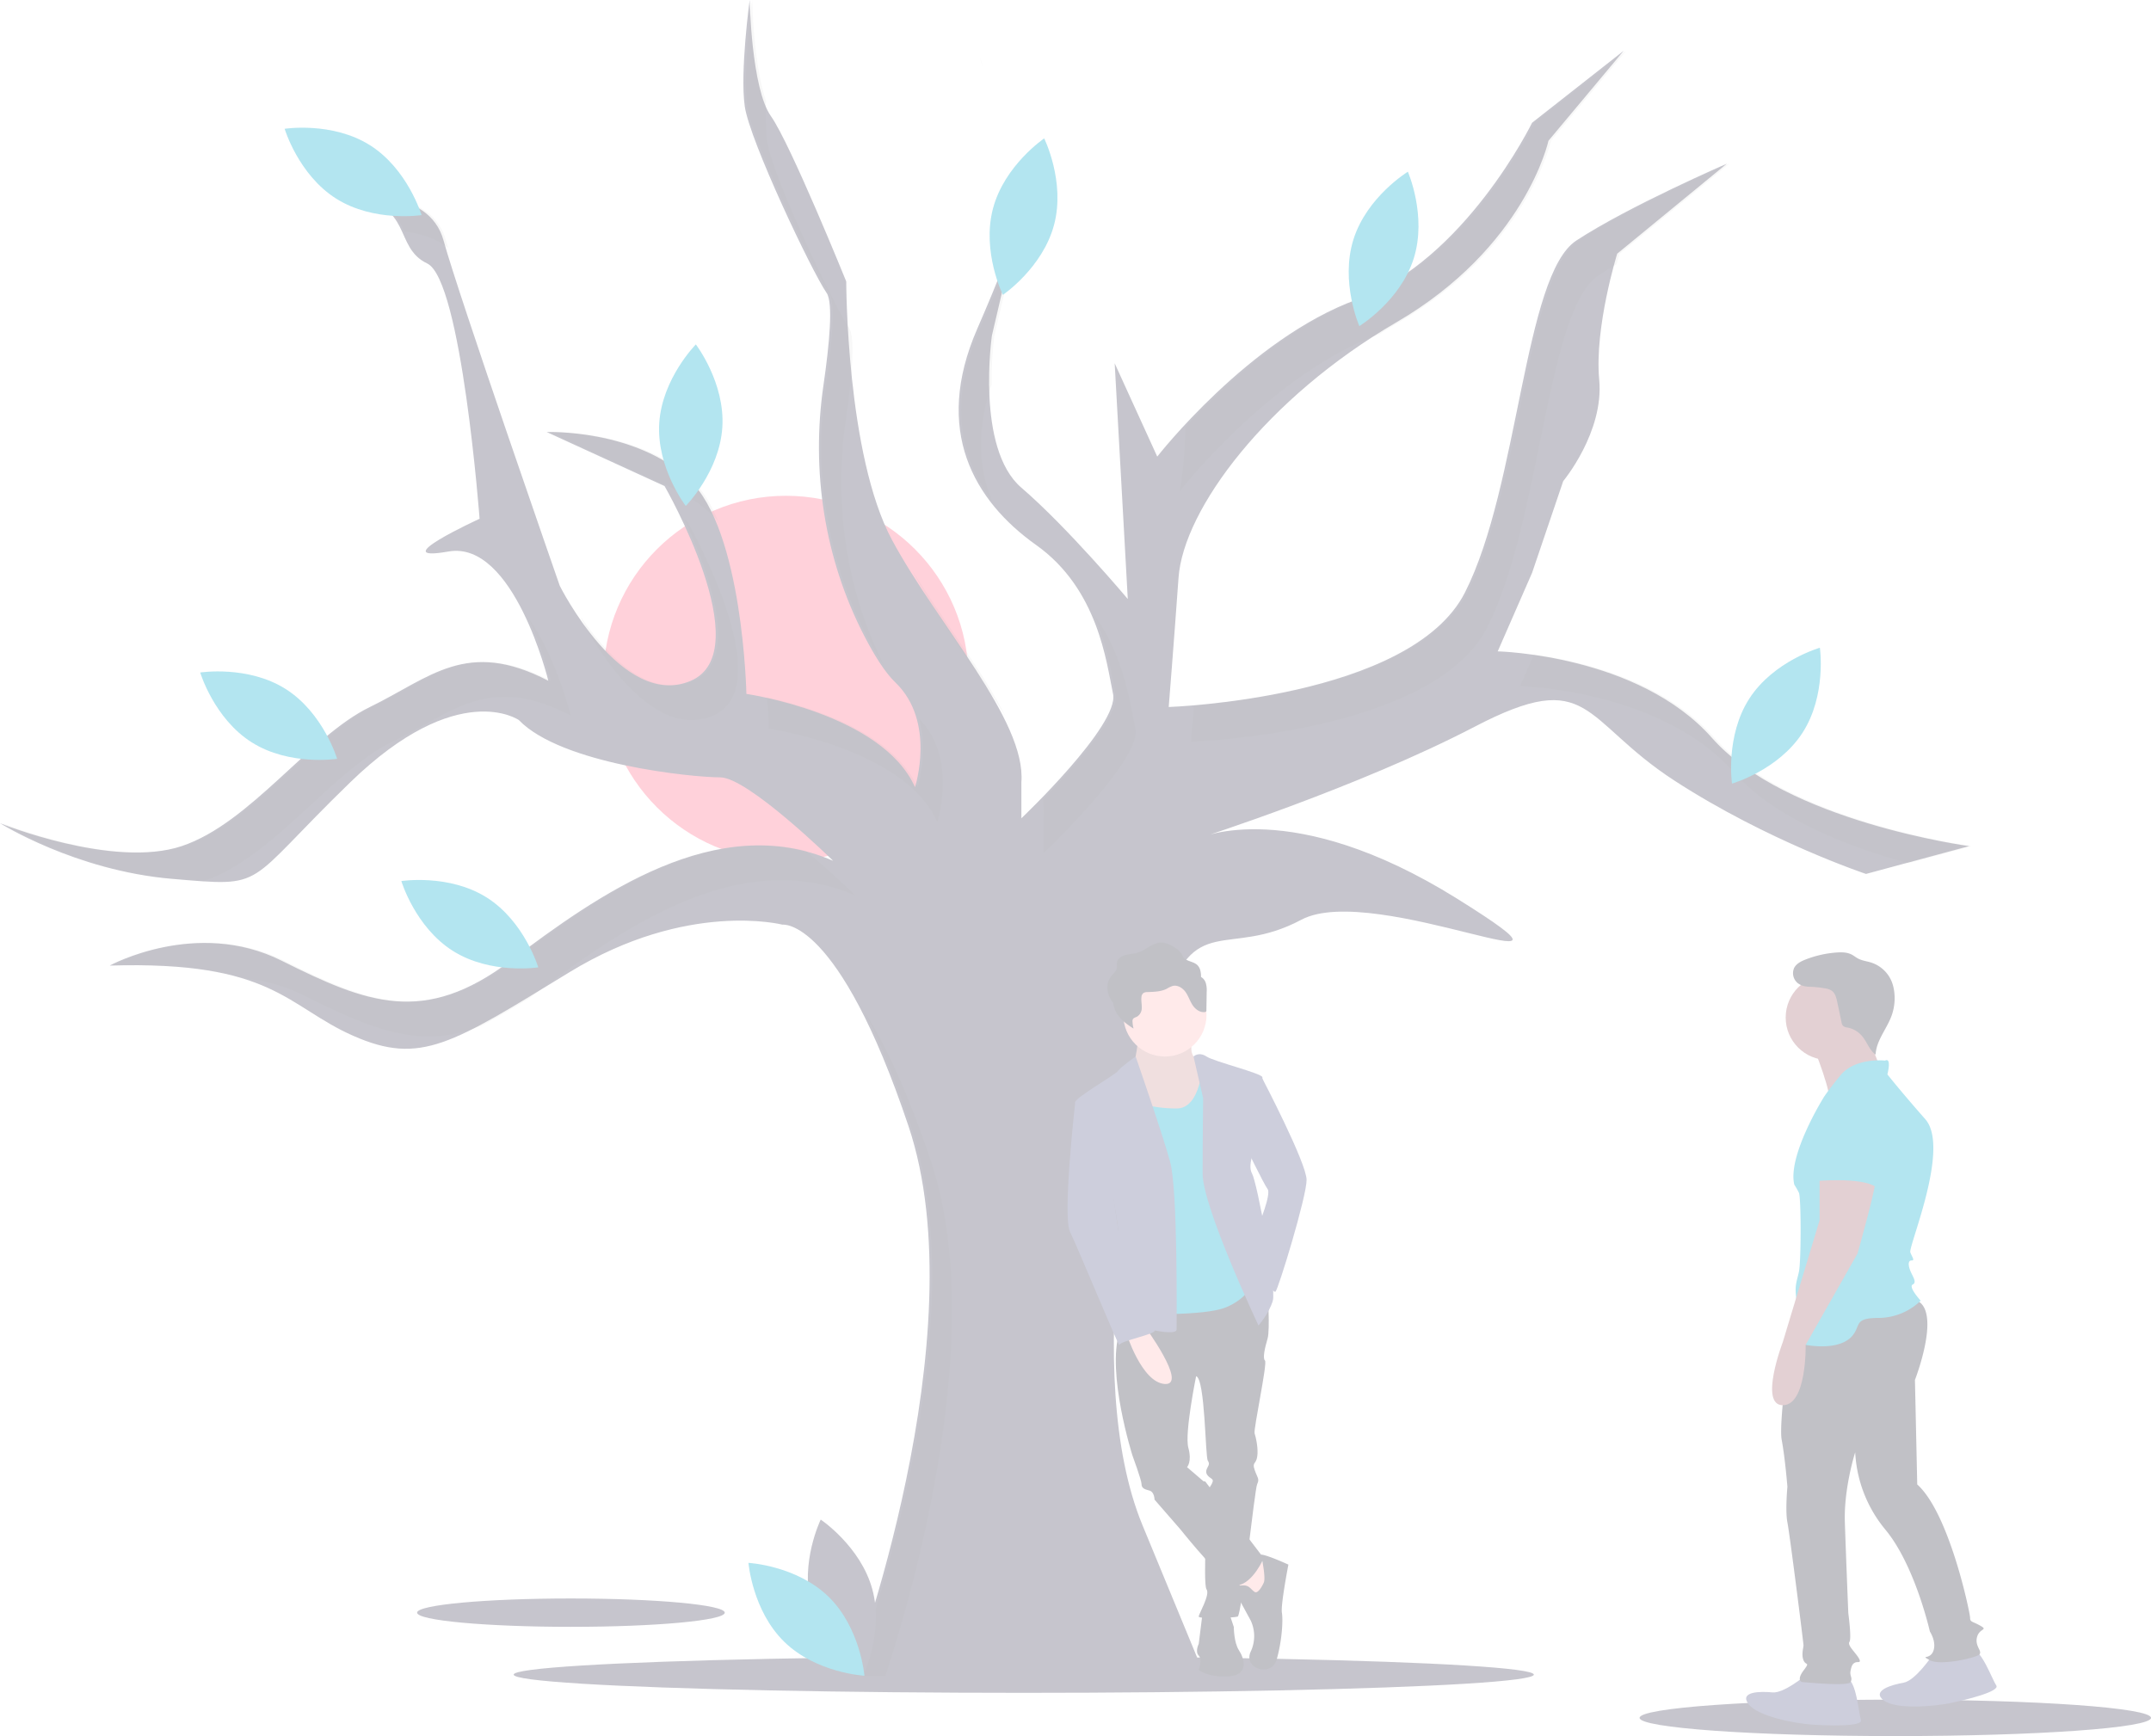 <svg xmlns="http://www.w3.org/2000/svg" width="1055.523" height="852.056" viewBox="0 0 1055.523 852.056">
  <g id="profile-info-2" transform="translate(0 0.001)" opacity="0.3">
    <ellipse id="Ellipse_867" data-name="Ellipse 867" cx="250.304" cy="8.939" rx="250.304" ry="8.939" transform="translate(252.059 812.951)" fill="#3f3d56"/>
    <circle id="Ellipse_868" data-name="Ellipse 868" cx="89.563" cy="89.563" r="89.563" transform="translate(296.119 243.325)" fill="#ff6584"/>
    <ellipse id="Ellipse_869" data-name="Ellipse 869" cx="75.486" cy="6.958" rx="75.486" ry="6.958" transform="translate(204.673 784.523)" fill="#3f3d56"/>
    <path id="Path_3054" data-name="Path 3054" d="M489.915,846.473S552.567,679.4,518.028,576.59s-61.848-98.8-61.848-98.8-46.587-12.048-104.419,23.293-73.093,45.784-106.026,31.326-39.358-36.948-119.68-34.539c0,0,42.571-23.293,84.339-2.41s69.88,32.129,112.451,0,101.206-73.9,158.235-49c0,0-41.768-40.964-55.422-40.964s-77.913-6.426-98.8-28.113c0,0-29.719-20.884-82.732,30.522s-40.161,51.406-87.551,47.39-84.338-27.31-84.338-27.31,55.422,22.49,89.158,11.245,62.652-53.816,92.371-68.274,47.39-33.735,87.551-12.852c0,0-16.868-69.077-49-63.455s15.261-16.065,15.261-16.065-8.835-117.271-25.7-125.3-6.426-28.916-37.751-32.932c0,0,38.555-4.819,45.784,21.687s57.029,169.48,57.029,169.48,30.522,61.045,64.258,46.587-12.852-95.584-12.852-95.584l-57.832-26.506s43.374-1.606,69.88,23.294,28.113,105.222,28.113,105.222,66.668,9.639,82.732,45.784c0,0,10.442-32.129-9.639-51.406-5.02-4.819-10.291-13.2-15.374-23.068-19.438-37.724-26.032-80.726-19.917-122.721,2.992-20.55,4.834-40.644,1.556-45.379-7.229-10.442-37.751-74.7-40.161-91.567s2.41-52.209,2.41-52.209.8,43.374,10.442,57.029S487.5,162.126,487.5,162.126s0,85.142,22.49,126.909,65.864,88.355,63.455,118.877v17.671s48.193-45.784,44.981-61.045-7.229-51.406-37.752-73.093-50.6-56.225-28.916-106.025,21.687-58.635,21.687-58.635l-14.458,61.848s-8.032,55.422,14.458,74.7,52.209,54.619,52.209,54.619l-6.426-115.664,20.884,45.784s44.981-57.832,97.993-77.109,85.945-86.748,85.945-86.748l44.98-35.342L832.088,93.049s-11.245,52.21-74.7,89.158-104.419,91.568-106.829,125.3-4.819,63.455-4.819,63.455,118.877-4.016,145.383-56.226,28.916-155.825,54.619-172.693,73.9-37.751,73.9-37.751l-53.816,44.177s-11.245,36.145-8.835,61.848-17.67,49.8-17.67,49.8L824.056,305.1l-16.868,38.555s69.077,1.606,105.222,42.571,126.106,53.013,126.106,53.013l-50.6,13.655s-48.193-16.064-93.977-45.784-40.964-56.226-97.993-26.506S661,435.223,661,435.223s44.981-20.884,126.106,29.719-40.161-8.835-76.306,10.442-53.013-4.819-67.471,43.374S602.365,698.68,632.888,772.577l30.523,73.9Z" transform="translate(-72.238 -23.972)" fill="#3f3d56"/>
    <path id="Path_3055" data-name="Path 3055" d="M792.342,314.739c-21.534,42.417-104.038,53.023-134.23,55.51-.847,10.889-1.4,17.775-1.4,17.775S775.584,384.008,802.09,331.8s28.916-155.825,54.619-172.693c2.726-1.789,5.707-3.623,8.854-5.473.883-3.242,1.478-5.161,1.478-5.161l53.816-44.177s-48.193,20.884-73.9,37.752S818.848,262.53,792.342,314.739Z" transform="translate(-72.238 -23.972)" opacity="0.1"/>
    <path id="Path_3056" data-name="Path 3056" d="M653.826,233.593c-.175,19.776-2.742,31.538-2.742,31.538s44.962-57.807,97.96-77.1c3.132-1.982,6.31-3.933,9.562-5.826,63.455-36.948,74.7-89.158,74.7-89.158l36.948-44.177L825.274,84.214s-32.932,67.471-85.945,86.748C703.193,184.1,670.8,215.152,653.826,233.593Z" transform="translate(-72.238 -23.972)" opacity="0.1"/>
    <path id="Path_3057" data-name="Path 3057" d="M584.416,424.972v17.671s48.193-45.784,44.98-61.045c-2.457-11.671-5.4-35.552-20.292-55.844,6.713,15.335,8.757,30.293,10.544,38.785,2.3,10.944-21.825,37.581-35.663,51.778a36.627,36.627,0,0,1,.43,8.655Z" transform="translate(-72.238 -23.972)" opacity="0.1"/>
    <path id="Path_3058" data-name="Path 3058" d="M519.769,303.7c.382.814.775,1.615,1.192,2.39,12.317,22.875,30.887,47.19,44.781,69.526C554.513,353.5,534.972,328.208,519.769,303.7Z" transform="translate(-72.238 -23.972)" opacity="0.1"/>
    <path id="Path_3059" data-name="Path 3059" d="M558.928,269.509c-6.477-15.87-7.544-34.755-.1-56.884a173.6,173.6,0,0,1,1.385-23.992l12.648-54.1c-2.332,7.8-7.667,22.854-19.877,50.89C537.525,220.913,543.293,248.648,558.928,269.509Z" transform="translate(-72.238 -23.972)" opacity="0.1"/>
    <path id="Path_3060" data-name="Path 3060" d="M913.629,386.226c-25.067-28.409-65.966-37.887-88.685-41.029l-6.789,15.517s69.077,1.607,105.222,42.571c20.044,22.717,56.633,36.537,85.257,44.346l31.1-8.392S949.774,427.191,913.629,386.226Z" transform="translate(-72.238 -23.972)" opacity="0.1"/>
    <path id="Path_3061" data-name="Path 3061" d="M422.165,375.172c33.735-14.458-12.852-95.584-12.852-95.584L408.039,279c11.614,24.5,28.459,68.788,4.378,79.109-22.533,9.657-43.63-14.369-55.158-31.391l.648,1.863S388.43,389.63,422.165,375.172Z" transform="translate(-72.238 -23.972)" opacity="0.1"/>
    <path id="Path_3062" data-name="Path 3062" d="M532.207,427.382s10.165-31.334-8.931-50.68c4.683,16.666-.817,33.62-.817,33.62-12.427-27.961-55.128-40.057-73.832-44.1.725,9.309.848,15.378.848,15.378S516.142,391.237,532.207,427.382Z" transform="translate(-72.238 -23.972)" opacity="0.1"/>
    <path id="Path_3063" data-name="Path 3063" d="M572.858,134.53c1.81-6.056,1.81-7.745,1.81-7.745Z" transform="translate(-72.238 -23.972)" opacity="0.1"/>
    <path id="Path_3064" data-name="Path 3064" d="M171.875,456.452c.162-.052.326-.1.487-.153,33.735-11.245,62.652-53.816,92.371-68.274s47.39-33.735,87.551-12.852c0,0-7.026-28.76-20.642-47.655a187.393,187.393,0,0,1,10.893,30.6c-40.161-20.884-57.832-1.606-87.551,12.852s-58.635,57.029-92.371,68.274-89.158-11.245-89.158-11.245S110.4,451.288,157.8,455.3C163.216,455.763,167.842,456.168,171.875,456.452Z" transform="translate(-72.238 -23.972)" opacity="0.1"/>
    <path id="Path_3065" data-name="Path 3065" d="M506.749,846.473c14.717-45.116,50.111-169.874,22.245-252.824-12.034-35.823-23.189-58.666-32.618-73.239,7.052,13.8,14.762,32.043,22.87,56.18,34.539,102.813-28.113,269.883-28.113,269.883Z" transform="translate(-72.238 -23.972)" opacity="0.1"/>
    <path id="Path_3066" data-name="Path 3066" d="M193.068,504.335a81.992,81.992,0,0,1,28.292,8.189c32.987,16.493,57.461,26.954,87.263,14.8,6.789-3.586,14.382-8.024,23.139-13.307.683-.5,1.359-.976,2.049-1.5,42.571-32.129,101.206-73.9,158.235-49,0,0-11.526-11.3-24.446-22.032-52.271-12.823-104.618,24.6-143.537,53.969-42.571,32.129-70.684,20.884-112.451,0s-84.339,2.41-84.339,2.41C158.307,496.943,178.3,499.731,193.068,504.335Z" transform="translate(-72.238 -23.972)" opacity="0.1"/>
    <path id="Path_3067" data-name="Path 3067" d="M274.6,145.494a21.013,21.013,0,0,0,3.3,4.223,23.706,23.706,0,0,0-3.3-4.223Z" transform="translate(-72.238 -23.972)" opacity="0.1"/>
    <path id="Path_3068" data-name="Path 3068" d="M421.362,276.376a39.111,39.111,0,0,1,3.482,3.754c-3.519-8.458-7.864-15.772-13.23-20.814-26.506-24.9-69.88-23.294-69.88-23.294l54.4,24.931a77.68,77.68,0,0,1,25.233,15.421Z" transform="translate(-72.238 -23.972)" opacity="0.1"/>
    <path id="Path_3069" data-name="Path 3069" d="M479.085,167.749c3.278,4.735,1.436,24.828-1.556,45.379-6.115,41.995.479,85,19.917,122.721A142.934,142.934,0,0,0,506,350.54c-18.509-37.151-24.715-79.234-18.728-120.354,2.992-20.55,4.834-40.644,1.556-45.379-7.229-10.442-37.751-74.7-40.161-91.567a116.894,116.894,0,0,1-.5-19.709c-6.239-17.7-6.835-49.559-6.835-49.559s-4.819,35.342-2.41,52.209S471.856,157.307,479.085,167.749Z" transform="translate(-72.238 -23.972)" opacity="0.1"/>
    <path id="Path_3070" data-name="Path 3070" d="M554.439,56.707a22.986,22.986,0,0,0-1.458-4.621S553.6,53.819,554.439,56.707Z" transform="translate(-72.238 -23.972)" opacity="0.1"/>
    <path id="Path_3071" data-name="Path 3071" d="M270.737,137.6c7.079.867,15.222,3.039,21.433,8.076-.405-1.37-.759-2.6-1.04-3.631-7.229-26.506-45.784-21.687-45.784-21.687C262.77,122.593,267.27,130.045,270.737,137.6Z" transform="translate(-72.238 -23.972)" opacity="0.1"/>
    <path id="Path_3072" data-name="Path 3072" d="M470.376,812.154c5.727,21.17,25.343,34.281,25.343,34.281s10.331-21.213,4.6-42.383-25.343-34.281-25.343-34.281S464.649,790.984,470.376,812.154Z" transform="translate(-72.238 -23.972)" fill="#3f3d56"/>
    <path id="Path_3073" data-name="Path 3073" d="M478.791,807.6c15.715,15.3,17.634,38.814,17.634,38.814s-23.559-1.286-39.274-16.584-17.634-38.814-17.634-38.814S463.076,792.306,478.791,807.6Z" transform="translate(-72.238 -23.972)" fill="#00a8cc"/>
    <path id="Path_3074" data-name="Path 3074" d="M426.7,233.613c-1.366,21.888-17.955,38.666-17.955,38.666s-14.374-18.71-13.008-40.6S413.7,193.013,413.7,193.013,428.071,211.724,426.7,233.613Z" transform="translate(-72.238 -23.972)" fill="#00a8cc"/>
    <path id="Path_3075" data-name="Path 3075" d="M253.779,95.237c18.552,11.7,25.319,34.3,25.319,34.3s-23.312,3.64-41.864-8.056-25.319-34.3-25.319-34.3S235.227,83.541,253.779,95.237Z" transform="translate(-72.238 -23.972)" fill="#00a8cc"/>
    <path id="Path_3076" data-name="Path 3076" d="M212.35,362.09c18.552,11.7,25.318,34.3,25.318,34.3s-23.312,3.64-41.864-8.056-25.319-34.3-25.319-34.3S193.8,350.394,212.35,362.09Z" transform="translate(-72.238 -23.972)" fill="#00a8cc"/>
    <path id="Path_3077" data-name="Path 3077" d="M311.049,464.445c18.552,11.7,25.319,34.3,25.319,34.3s-23.312,3.64-41.864-8.056-25.319-34.3-25.319-34.3S292.5,452.749,311.049,464.445Z" transform="translate(-72.238 -23.972)" fill="#00a8cc"/>
    <path id="Path_3078" data-name="Path 3078" d="M589.5,134.249c-5.595,21.206-25.129,34.439-25.129,34.439s-10.463-21.148-4.868-42.353S584.634,91.9,584.634,91.9,595.1,113.043,589.5,134.249Z" transform="translate(-72.238 -23.972)" fill="#00a8cc"/>
    <path id="Path_3079" data-name="Path 3079" d="M765.986,150.783c-6.576,20.922-26.7,33.232-26.7,33.232s-9.467-21.612-2.892-42.534,26.7-33.232,26.7-33.232S772.562,129.861,765.986,150.783Z" transform="translate(-72.238 -23.972)" fill="#00a8cc"/>
    <path id="Path_3080" data-name="Path 3080" d="M956.737,383.637c-11.911,18.414-34.592,24.917-34.592,24.917s-3.368-23.353,8.543-41.767S965.28,341.87,965.28,341.87,968.648,365.222,956.737,383.637Z" transform="translate(-72.238 -23.972)" fill="#00a8cc"/>
    <path id="Path_3081" data-name="Path 3081" d="M657.273,534.211s-1.913,7.016,1.913,9.567,5.1,14.669,5.1,14.669l-7.653,21.047-20.409,3.827-7.653-14.669V546.967s2.551-10.842,1.913-14.031S657.273,534.211,657.273,534.211Z" transform="translate(-72.238 -23.972)" fill="#ffb9b9"/>
    <path id="Path_3082" data-name="Path 3082" d="M657.273,534.211s-1.913,7.016,1.913,9.567,5.1,14.669,5.1,14.669l-7.653,21.047-20.409,3.827-7.653-14.669V546.967s2.551-10.842,1.913-14.031S657.273,534.211,657.273,534.211Z" transform="translate(-72.238 -23.972)" opacity="0.2"/>
    <path id="Path_3083" data-name="Path 3083" d="M677.682,654.75l16.582,3.189s1.276,18.5,0,22.96-2.551,9.567-1.276,10.842-5.74,33.8-5.1,35.715,1.913,7.653,1.276,11.48-2.551,2.551-1.276,6.378,2.551,4.464,1.276,7.016-7.653,64.415-9.567,65.053-19.133,1.276-19.133,0,5.74-10.842,3.827-13.393.638-45.92.638-47.833,3.827-5.1,1.913-6.378-3.189-2.551-2.551-4.464,1.913-2.551.638-4.464-1.276-40.18-5.74-41.455c0,0-5.74,28.062-3.827,35.077s-.638,9.567-.638,9.567l8.929,7.653-12.118,22.96-12.755-14.669s0-3.827-2.551-4.464-3.827-1.276-3.827-3.189-4.464-14.031-4.464-14.031-12.755-40.18-6.378-60.588,8.835-19.733,8.835-19.733Z" transform="translate(-72.238 -23.972)" fill="#2f2e41"/>
    <path id="Path_3084" data-name="Path 3084" d="M615.648,762.8l7.016,7.653L620.113,791.5h-5.74l-8.929-19.771Z" fill="#ffb9b9"/>
    <path id="Path_3085" data-name="Path 3085" d="M692.351,800.8s-2.551,5.74-4.464,4.464-2.548-3.189-5.419-3.189-5.423.638-4.785,1.913,8.291,15.307,8.291,15.307a18.028,18.028,0,0,1,0,15.307c-3.827,8.291,10.2,12.755,12.755,3.827s3.189-19.133,2.551-22.96,3.189-23.6,3.189-23.6-10.3-4.75-13.443-4.926C691.026,786.945,693.626,798.249,692.351,800.8Z" transform="translate(-72.238 -23.972)" fill="#2f2e41"/>
    <path id="Path_3086" data-name="Path 3086" d="M675.131,814.831l2.551,7.653s0,7.653,2.551,11.48,5.1,12.118-5.1,12.755-14.669-3.189-14.669-3.189,1.913-5.1,0-7.016,0-5.74,0-5.74l1.913-15.307Z" transform="translate(-72.238 -23.972)" fill="#2f2e41"/>
    <path id="Path_3087" data-name="Path 3087" d="M657.911,751.054h5.74l28.7,37.628s-5.1,12.118-12.755,13.393c0,0-1.276-.638-7.016-4.464s-21.047-22.96-21.047-22.96l-1.913-10.842Z" transform="translate(-72.238 -23.972)" fill="#2f2e41"/>
    <circle id="Ellipse_870" data-name="Ellipse 870" cx="20.409" cy="20.409" r="20.409" transform="translate(551.233 477.712)" fill="#ffb9b9"/>
    <path id="Path_3088" data-name="Path 3088" d="M668.753,548.242l-6.378-2.551s-.638,22.322-12.755,22.322-24.873-3.189-24.873-9.567-10.2,11.48-10.2,11.48,9.567,63.777,8.929,64.415,7.016,34.44,7.016,34.44,32.526,1.276,43.368-3.189,14.031-12.755,14.031-12.755l-4.464-56.124-8.929-43.369Z" transform="translate(-72.238 -23.972)" fill="#00a8cc"/>
    <path id="Path_3089" data-name="Path 3089" d="M657.915,542.5s2.547-2.551,6.374,0,27.424,8.291,27.424,10.2v24.235s.638,3.827-1.276,6.378-6.378,12.118-3.827,16.582,12.118,56.124,10.2,62.5-7.016,12.118-7.016,12.118-27.424-58.037-27.424-74.619.266-36.925.266-36.925Z" transform="translate(-72.238 -23.972)" fill="#575a89"/>
    <path id="Path_3090" data-name="Path 3090" d="M685.973,553.344h5.74S713.4,594.8,713.4,603.09s-14.031,54.211-15.307,54.848-5.1-7.016-5.1-7.016L689.8,625.412s6.378-15.307,4.464-17.858-11.48-22.322-11.48-22.322Z" transform="translate(-72.238 -23.972)" fill="#575a89"/>
    <path id="Path_3091" data-name="Path 3091" d="M629.517,542.5s-7.321,5.1-8.6,7.016-20.409,12.755-21.047,15.307,14.669,24.235,14.669,24.235,6.378,35.715,6.378,38.266,2.551,45.92,2.551,45.92,26.149,7.653,26.149,3.189.638-68.242-3.189-82.273S629.517,542.5,629.517,542.5Z" transform="translate(-72.238 -23.972)" fill="#575a89"/>
    <path id="Path_3092" data-name="Path 3092" d="M633.676,674.521s21.684,29.338,10.2,28.7-19.133-25.511-19.133-25.511Z" transform="translate(-72.238 -23.972)" fill="#ffb9b9"/>
    <path id="Path_3093" data-name="Path 3093" d="M607.527,562.911l-7.653,1.913s-6.378,56.124-2.551,63.777,24.235,57.4,24.235,55.486,17.953-5.324,17.268-7.126-4.512-9.456-5.788-12.007-3.189-5.74-2.551-8.929-7.016-16.838-7.016-16.838-1.913-8.035-2.551-11.862-6.378-45.92-6.378-45.92Z" transform="translate(-72.238 -23.972)" fill="#575a89"/>
    <path id="Path_3094" data-name="Path 3094" d="M663.891,506.3a5.072,5.072,0,0,0-2.309-2.837,10.865,10.865,0,0,0-.488-3.744c-1.27-3.535-4.28-3.332-7.119-4.9-1.232-.678-1.156-1.277-1.8-2.391a9.154,9.154,0,0,0-3.633-3.489,13.511,13.511,0,0,0-5.9-2.356c-4.529-.291-8,3.719-12.33,5.006-1.908.567-3.958.591-5.876,1.127s-3.832,1.817-4.118,3.68c-.132.861.1,1.743-.033,2.6-.266,1.71-1.86,2.907-2.927,4.314-2.359,3.11-2.089,7.5-.2,10.887a15.23,15.23,0,0,0,1.361,2,11.8,11.8,0,0,0,1.436,4.578c1.887,3.384,5.133,5.912,8.525,8.013a17.9,17.9,0,0,1-.5-3.417,2.23,2.23,0,0,1,.154-1.132c.378-.743,1.376-.941,2.137-1.348a4.982,4.982,0,0,0,2.24-4.414c.046-1.706-.338-3.414-.149-5.111a2.729,2.729,0,0,1,1.016-2.054,3.686,3.686,0,0,1,1.915-.43c3.229-.124,6.6-.18,9.452-1.617a14.359,14.359,0,0,1,2.942-1.4c2.421-.594,4.895,1,6.29,2.957s2.091,4.28,3.378,6.3,3.511,3.82,6,3.58a1.024,1.024,0,0,0,.743-.311,1,1,0,0,0,.137-.6l.139-8.954a12.775,12.775,0,0,0-.479-4.551Z" transform="translate(-72.238 -23.972)" fill="#2f2e41"/>
    <ellipse id="Ellipse_871" data-name="Ellipse 871" cx="125.477" cy="8.939" rx="125.477" ry="8.939" transform="translate(804.569 834.177)" fill="#3f3d56"/>
    <path id="Path_3095" data-name="Path 3095" d="M958.366,846.137s-10.712,9.021-16.35,8.457-16.35-.564-11.84,5.638,23.116,9.585,31.009,10.148,25.371,1.128,24.244-2.255-2.255-19.169-6.766-20.3S958.366,846.137,958.366,846.137Z" transform="translate(-72.238 -23.972)" fill="#575a89"/>
    <path id="Path_3096" data-name="Path 3096" d="M1019.85,837.28s-7.894,11.568-13.476,12.54-15.9,3.851-9.889,8.613,24.841,3.019,32.6,1.441,24.741-5.733,22.746-8.688-7.324-17.858-11.972-17.732S1019.85,837.28,1019.85,837.28Z" transform="translate(-72.238 -23.972)" fill="#575a89"/>
    <path id="Path_3097" data-name="Path 3097" d="M952.09,671.841s-7.256,49.695-5.565,58.715,2.819,23.116,2.819,23.116-1.128,11.84,0,17.478,7.893,59.2,7.893,60.327-1.128,4.51,0,7.329,3.383.564,0,5.074-1.128,5.638-.564,5.638,22.552,2.255,23.68,0-.564-2.819,0-5.638,1.128-3.383,2.255-3.947,3.383.564,1.691-2.255-5.638-6.2-4.51-7.893-.564-14.1-.564-14.1-1.128-27.627-1.691-44.541,5.074-34.392,5.074-34.392a64.508,64.508,0,0,0,14.659,37.775c14.659,17.478,21.988,50.179,21.988,50.179s3.383,5.074,1.691,9.585-6.766,1.691-1.691,4.51,22.552-1.128,24.244-2.819-2.255-3.947-1.128-8.457,5.638-3.383,1.691-5.638-5.074-1.691-5.074-3.947-10.149-51.306-25.935-65.4l-1.128-51.306s14.1-36.084-.564-39.466S952.09,671.841,952.09,671.841Z" transform="translate(-72.238 -23.972)" fill="#2f2e41"/>
    <path id="Path_3098" data-name="Path 3098" d="M962.312,538.3s9.585,23.68,7.329,27.063,27.627-11.276,27.627-11.276-9.585-23.68-9.585-26.5S962.312,538.3,962.312,538.3Z" transform="translate(-72.238 -23.972)" fill="#a0616a"/>
    <circle id="Ellipse_872" data-name="Ellipse 872" cx="20.861" cy="20.861" r="20.861" transform="translate(876.26 478.525)" fill="#a0616a"/>
    <path id="Path_3099" data-name="Path 3099" d="M997.268,544.5s-14.659-1.691-21.988,7.329-8.457,11.276-8.457,11.276-17.478,28.19-14.1,42.285a40.772,40.772,0,0,1,2.255,3.947c1.128,2.255,1.128,33.828,0,38.9s-2.255,6.766-1.128,14.1-9.021,19.169,2.819,21.425,20.861.564,24.807-4.51.564-8.457,12.968-8.457a29.835,29.835,0,0,0,20.3-8.457s-6.2-6.766-3.947-7.893,0-3.947-1.128-6.766-1.128-5.074.564-5.074.564-1.128-.564-3.947,19.733-51.306,7.329-65.4S998.4,551.266,998.4,551.266,1000.65,542.81,997.268,544.5Z" transform="translate(-72.238 -23.972)" fill="#00a8cc"/>
    <path id="Path_3100" data-name="Path 3100" d="M965.131,598.063V622.87l-18.042,59.763s-11.84,31.009,0,31.009,11.206-29.6,11.206-29.6l25.442-44.825s10.148-35.52,9.021-38.339S965.131,598.063,965.131,598.063Z" transform="translate(-72.238 -23.972)" fill="#a0616a"/>
    <path id="Path_3101" data-name="Path 3101" d="M974.716,561.415s-16.914,6.766-12.4,24.807,0,17.478,0,17.478,23.116-2.255,30.445,2.819l1.691-6.766S1001.21,560.851,974.716,561.415Z" transform="translate(-72.238 -23.972)" fill="#00a8cc"/>
    <path id="Path_3102" data-name="Path 3102" d="M962.237,507.7a8.323,8.323,0,0,1-7.818-1.217,6.3,6.3,0,0,1-1.777-7.435c1.079-2.119,3.389-3.281,5.6-4.148a52.075,52.075,0,0,1,15.26-3.446c2.494-.177,5.114-.149,7.339.99,1.1.564,2.058,1.377,3.148,1.961,2.005,1.074,4.339,1.313,6.507,2a16.286,16.286,0,0,1,9.953,9.149,19.623,19.623,0,0,1,1.226,4.541,25.294,25.294,0,0,1-1.316,12.663c-2.4,6.4-7.444,11.993-7.729,18.823-3.085-2.238-4.229-6.278-6.7-9.18a12.486,12.486,0,0,0-7.126-4.133,3.968,3.968,0,0,1-2.124-.774,3.42,3.42,0,0,1-.776-1.81l-2.111-9.967c-.43-2.028-.973-4.24-2.64-5.473a7.988,7.988,0,0,0-3.441-1.212,53.972,53.972,0,0,0-8.814-.8" transform="translate(-72.238 -23.972)" fill="#2f2e41"/>
  </g>
</svg>
